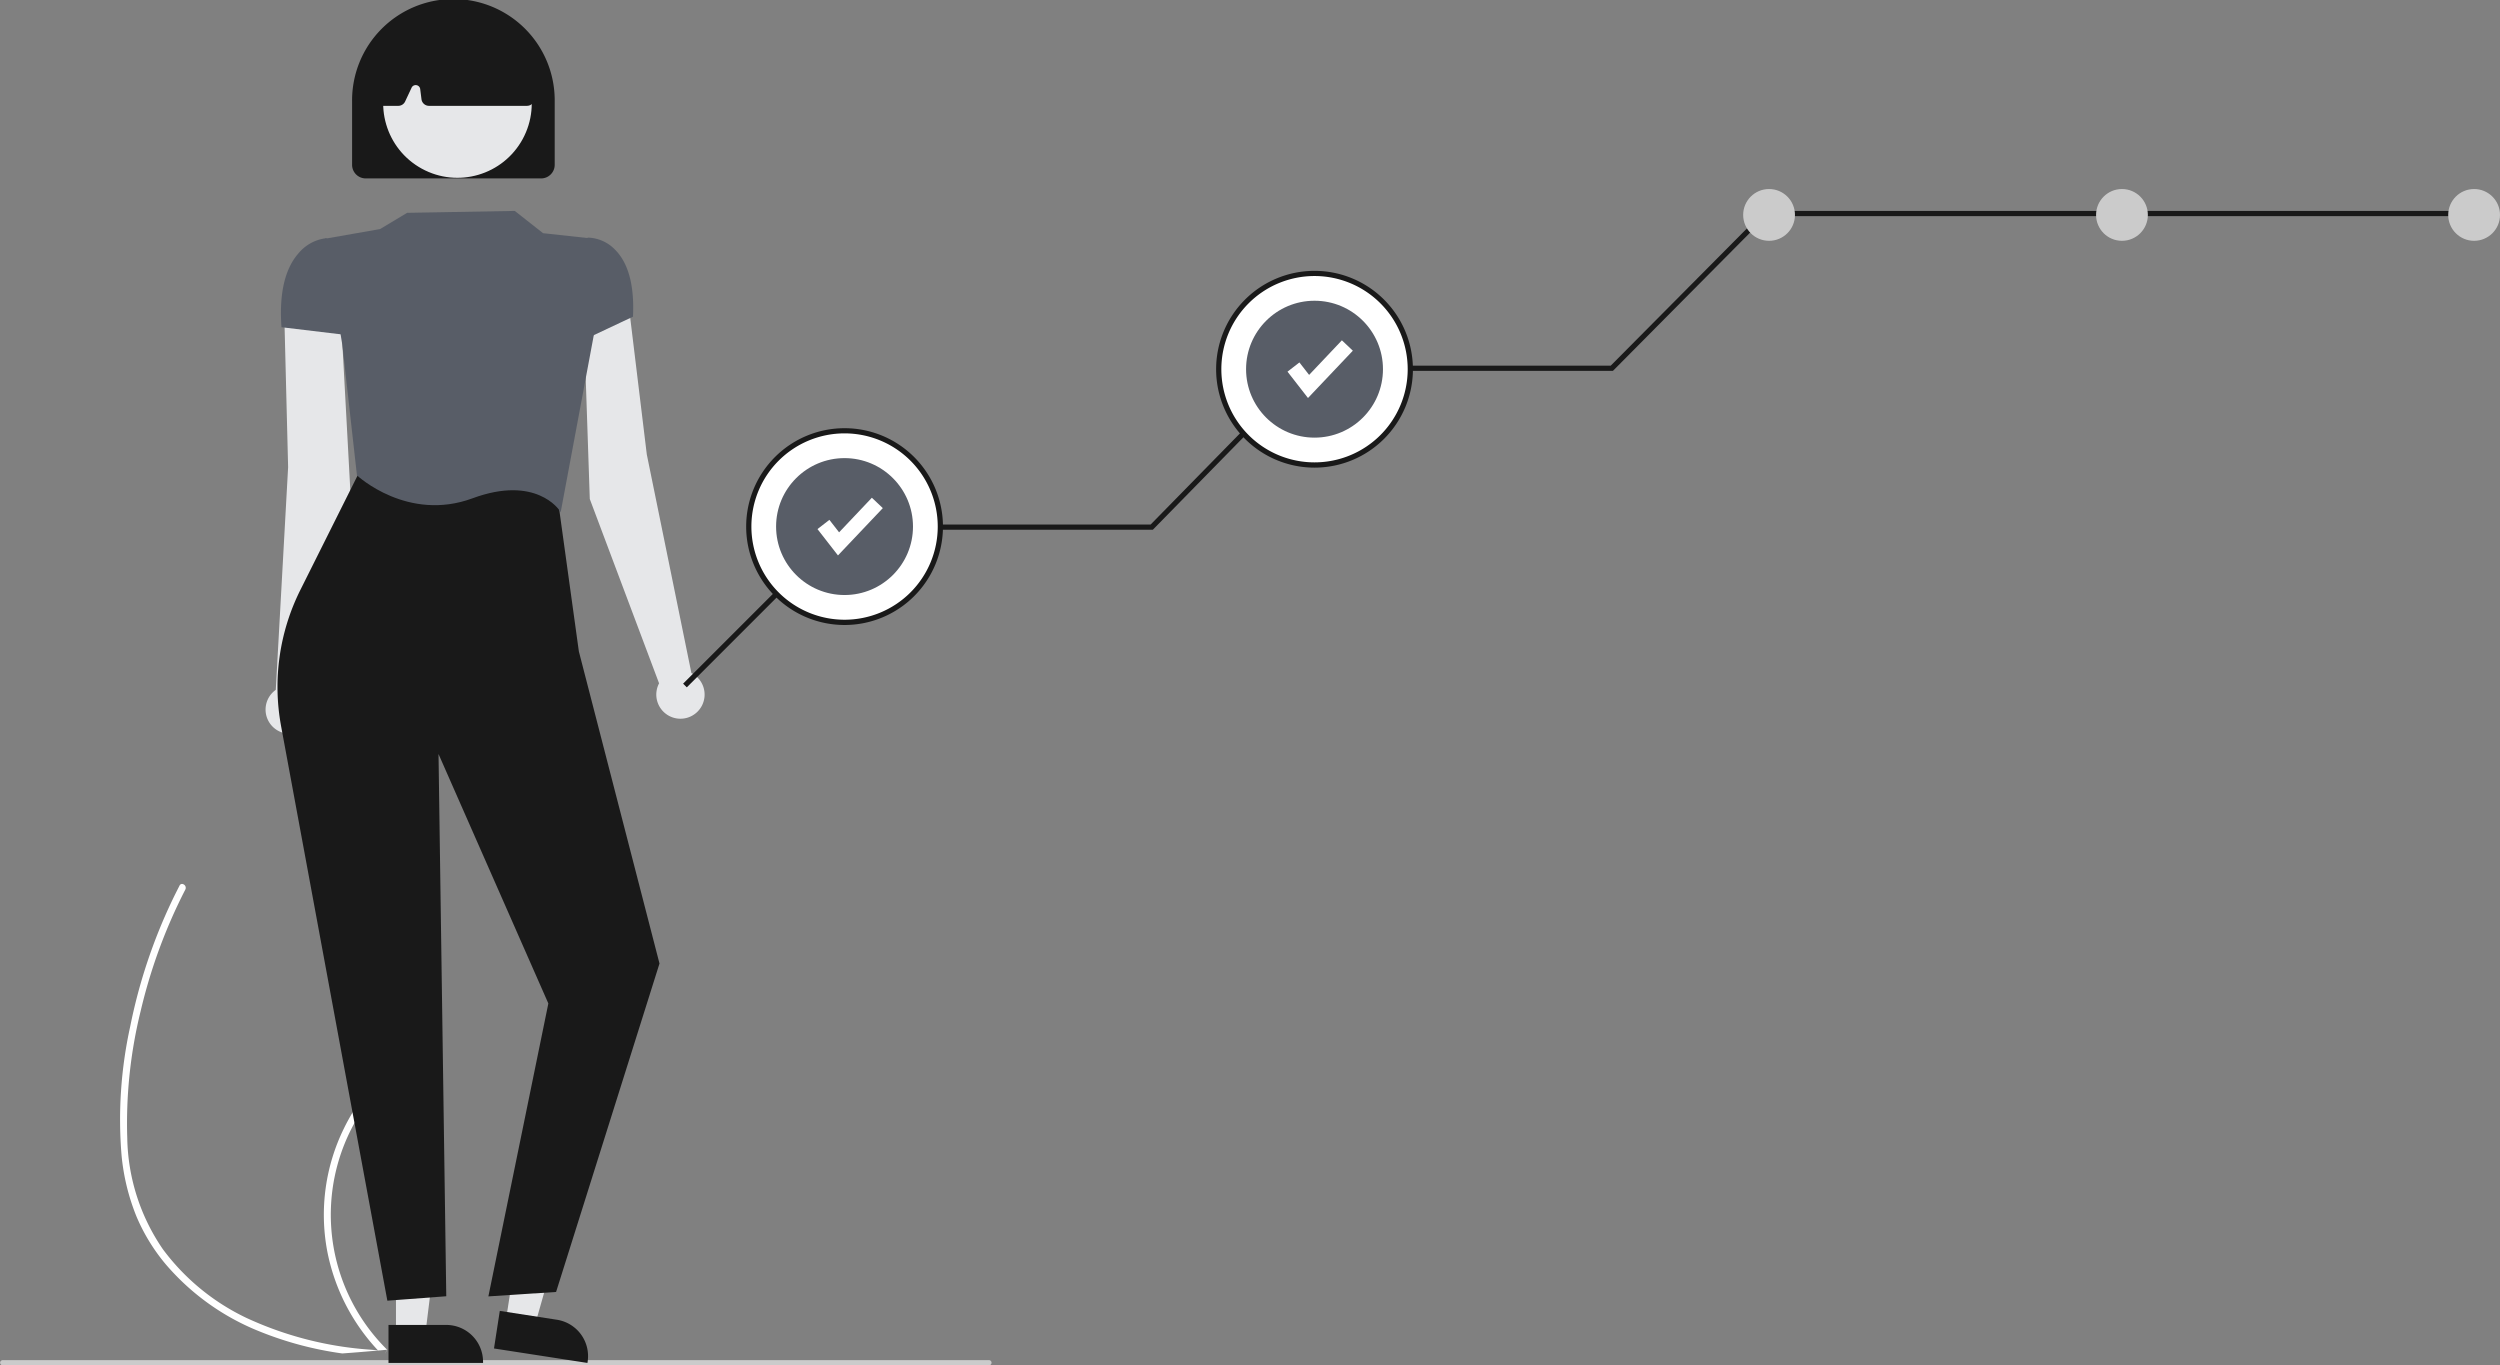 <svg xmlns="http://www.w3.org/2000/svg" width="271" height="148" viewBox="0 0 271 148">
  <rect x="0" y="0" width="271" height="148" fill="#808080" stroke="none"/>
  <g id="undraw_in_progress_re_m1l6" transform="translate(0)">
    <path id="Path_44480" data-name="Path 44480" d="M162.49,558.043a23.442,23.442,0,0,0,1.618,6.606,20.354,20.354,0,0,0,3.16,5.162,26.08,26.08,0,0,0,10.018,7.223,37.538,37.538,0,0,0,9.127,2.452c1.3-.092,2.585-.2,3.861-.315.008,0,.018,0,.026,0,.061-.006.123-.012.181-.015l.788-.074-.062.118-.193.365.209-.364c.02-.037.043-.073.064-.11a20.565,20.565,0,0,1-1.915-27.094c-.261-.079-.526-.144-.794-.2a21.7,21.7,0,0,0-1.979,3.278,21.259,21.259,0,0,0-1.834,13.226,21.736,21.736,0,0,0,5.507,10.841c-.248-.017-.5-.038-.743-.06a38.112,38.112,0,0,1-13.471-3.432,24.263,24.263,0,0,1-9.089-7.458,21.928,21.928,0,0,1-3.863-12.034,50.785,50.785,0,0,1,1.442-13.749A57.707,57.707,0,0,1,169.4,529.2a.415.415,0,0,0-.165-.548.353.353,0,0,0-.263-.054.307.307,0,0,0-.2.174c-.265.517-.525,1.035-.776,1.559a58.363,58.363,0,0,0-4.569,13.7A46.985,46.985,0,0,0,162.49,558.043Z" transform="translate(-149.31 -432.772)" fill="#fff"/>
    <path id="Path_44481" data-name="Path 44481" d="M223.235,713.061H116.294a.281.281,0,0,1,0-.561h106.94a.281.281,0,0,1,0,.561Z" transform="translate(-116.014 -565.061)" fill="#cbcbcb"/>
    <path id="Path_44482" data-name="Path 44482" d="M353.749,340.4,348.913,316.7l-2.124-17.5-4.706,3.044.65,19.285,7.511,19.982a2.618,2.618,0,1,0,3.5-1.117Z" transform="translate(-278.8 -267.438)" fill="#e6e7e9"/>
    <path id="Path_44483" data-name="Path 44483" d="M219.685,345.453l1.338-24.145-.443-17.623,6.221,2.328,1.039,19.175-4.525,20.861a2.618,2.618,0,1,1-3.63-.6Z" transform="translate(-189.791 -270.668)" fill="#e6e7e9"/>
    <path id="Path_44484" data-name="Path 44484" d="M152.924,485.673H156.1l1.512-12.261h-4.692Z" transform="translate(-110 -341.014)" fill="#e6e7e9"/>
    <path id="Path_44485" data-name="Path 44485" d="M266.049,698.9h6.261a3.99,3.99,0,0,1,3.99,3.989v.13H266.05Z" transform="translate(-223.937 -555.277)" fill="#191919"/>
    <path id="Path_44486" data-name="Path 44486" d="M195.822,481.031l3.141.486,3.369-11.886-4.636-.717Z" transform="translate(-141.002 -337.779)" fill="#e6e7e9"/>
    <path id="Path_44487" data-name="Path 44487" d="M307.932,693.488l6.187.957h0A3.99,3.99,0,0,1,317.452,699l-.02.128-10.13-1.567Z" transform="translate(-253.754 -551.386)" fill="#191919"/>
    <path id="Path_44488" data-name="Path 44488" d="M235.094,456.5l-.016-.089-11.508-62.22a23.5,23.5,0,0,1,2.077-14.7l6.965-13.931L253.4,368.38l2.453,17.736,8.741,33.834-.009.028-11.2,35.574-7.34.483,6.5-31.755-11.905-27.04.84,58.779Z" transform="translate(-193.105 -315.505)" fill="#191919"/>
    <path id="Path_44489" data-name="Path 44489" d="M267.067,299.951l-.137-.215c-.025-.039-2.549-3.842-9.419-1.3-7.013,2.593-12.447-2.415-12.5-2.466l-.027-.025-1.588-14.156-1.875-11.492,5.968-1.047,2.934-1.76,11.668-.208,3.07,2.415,5.041.549.461,10.471,0,.011Z" transform="translate(-206.291 -244.419)" fill="#585d67"/>
    <path id="Path_44490" data-name="Path 44490" d="M338.5,289.141v-8.966l1.418-2.587.058,0a4.25,4.25,0,0,1,2.936,1.334c1.426,1.449,2.072,3.862,1.92,7.174l0,.061Z" transform="translate(-276.214 -251.83)" fill="#585d67"/>
    <path id="Path_44491" data-name="Path 44491" d="M231.8,288.338l-7.225-.867-.006-.083c-.247-3.6.382-6.278,1.869-7.949a4.583,4.583,0,0,1,2.961-1.612l.042,0L231.4,279.6Z" transform="translate(-194.063 -252.001)" fill="#585d67"/>
    <path id="Path_44492" data-name="Path 44492" d="M272.479,204.841H253.466a1.477,1.477,0,0,1-1.475-1.475v-6.884a10.982,10.982,0,1,1,21.963,0v6.884A1.477,1.477,0,0,1,272.479,204.841Z" transform="translate(-213.824 -185.5)" fill="#191919"/>
    <circle id="Ellipse_2606" data-name="Ellipse 2606" cx="8.051" cy="8.051" r="8.051" transform="translate(38.663 14.425) rotate(-61.337)" fill="#e6e7e9"/>
    <path id="Path_44493" data-name="Path 44493" d="M277.956,200.961h-10.63a.821.821,0,0,1-.813-.718l-.138-1.1a.492.492,0,0,0-.934-.147l-.7,1.493a.823.823,0,0,1-.743.473h-1.615a.819.819,0,0,1-.816-.9l.637-6.65a.826.826,0,0,1,.468-.667,16.622,16.622,0,0,1,14.673.009.821.821,0,0,1,.464.629l.954,6.641a.819.819,0,0,1-.811.936Z" transform="translate(-220.825 -189.488)" fill="#191919"/>
    <path id="Path_44494" data-name="Path 44494" d="M266.7,133.512l-.4-.4,17.251-17.252h33.432l16.868-17.216h33L383.5,81.869h77.5v.561H383.738L367.089,99.209h-33l-16.868,17.216H283.789Z" transform="translate(-192.251 -59.004)" fill="#191919"/>
    <circle id="Ellipse_2607" data-name="Ellipse 2607" cx="10.385" cy="10.385" r="10.385" transform="translate(132.109 29.64)" fill="#fff"/>
    <circle id="Ellipse_2608" data-name="Ellipse 2608" cx="2.807" cy="2.807" r="2.807" transform="translate(188.96 20.49)" fill="#cbcbcb"/>
    <circle id="Ellipse_2609" data-name="Ellipse 2609" cx="2.807" cy="2.807" r="2.807" transform="translate(265.386 20.49)" fill="#cbcbcb"/>
    <circle id="Ellipse_2610" data-name="Ellipse 2610" cx="2.807" cy="2.807" r="2.807" transform="translate(227.214 20.49)" fill="#cbcbcb"/>
    <path id="Path_44495" data-name="Path 44495" d="M597.652,311.832a10.666,10.666,0,1,1,10.666-10.666A10.666,10.666,0,0,1,597.652,311.832Zm0-20.771a10.1,10.1,0,1,0,10.1,10.1A10.1,10.1,0,0,0,597.652,291.061Z" transform="translate(-455.158 -261.14)" fill="#191919"/>
    <circle id="Ellipse_2611" data-name="Ellipse 2611" cx="7.42" cy="7.42" r="7.42" transform="translate(135.074 32.6)" fill="#585d67"/>
    <path id="Path_44496" data-name="Path 44496" d="M500.762,138.121l-2.221-2.856,1.291-1,1.052,1.352,3.552-3.75,1.188,1.126Z" transform="translate(-358.976 -94.977)" fill="#fff"/>
    <circle id="Ellipse_2612" data-name="Ellipse 2612" cx="10.385" cy="10.385" r="10.385" transform="translate(81.165 46.697)" fill="#fff"/>
    <path id="Path_44497" data-name="Path 44497" d="M415.652,372.832a10.666,10.666,0,1,1,10.666-10.666A10.666,10.666,0,0,1,415.652,372.832Zm0-20.771a10.1,10.1,0,1,0,10.1,10.1A10.1,10.1,0,0,0,415.652,352.061Z" transform="translate(-324.101 -305.083)" fill="#191919"/>
    <circle id="Ellipse_2613" data-name="Ellipse 2613" cx="7.42" cy="7.42" r="7.42" transform="translate(84.128 49.66)" fill="#585d67"/>
    <path id="Path_44498" data-name="Path 44498" d="M318.762,199.121l-2.221-2.856,1.291-1,1.052,1.352,3.552-3.75,1.188,1.126Z" transform="translate(-227.926 -138.913)" fill="#fff"/>
  </g>
</svg>
